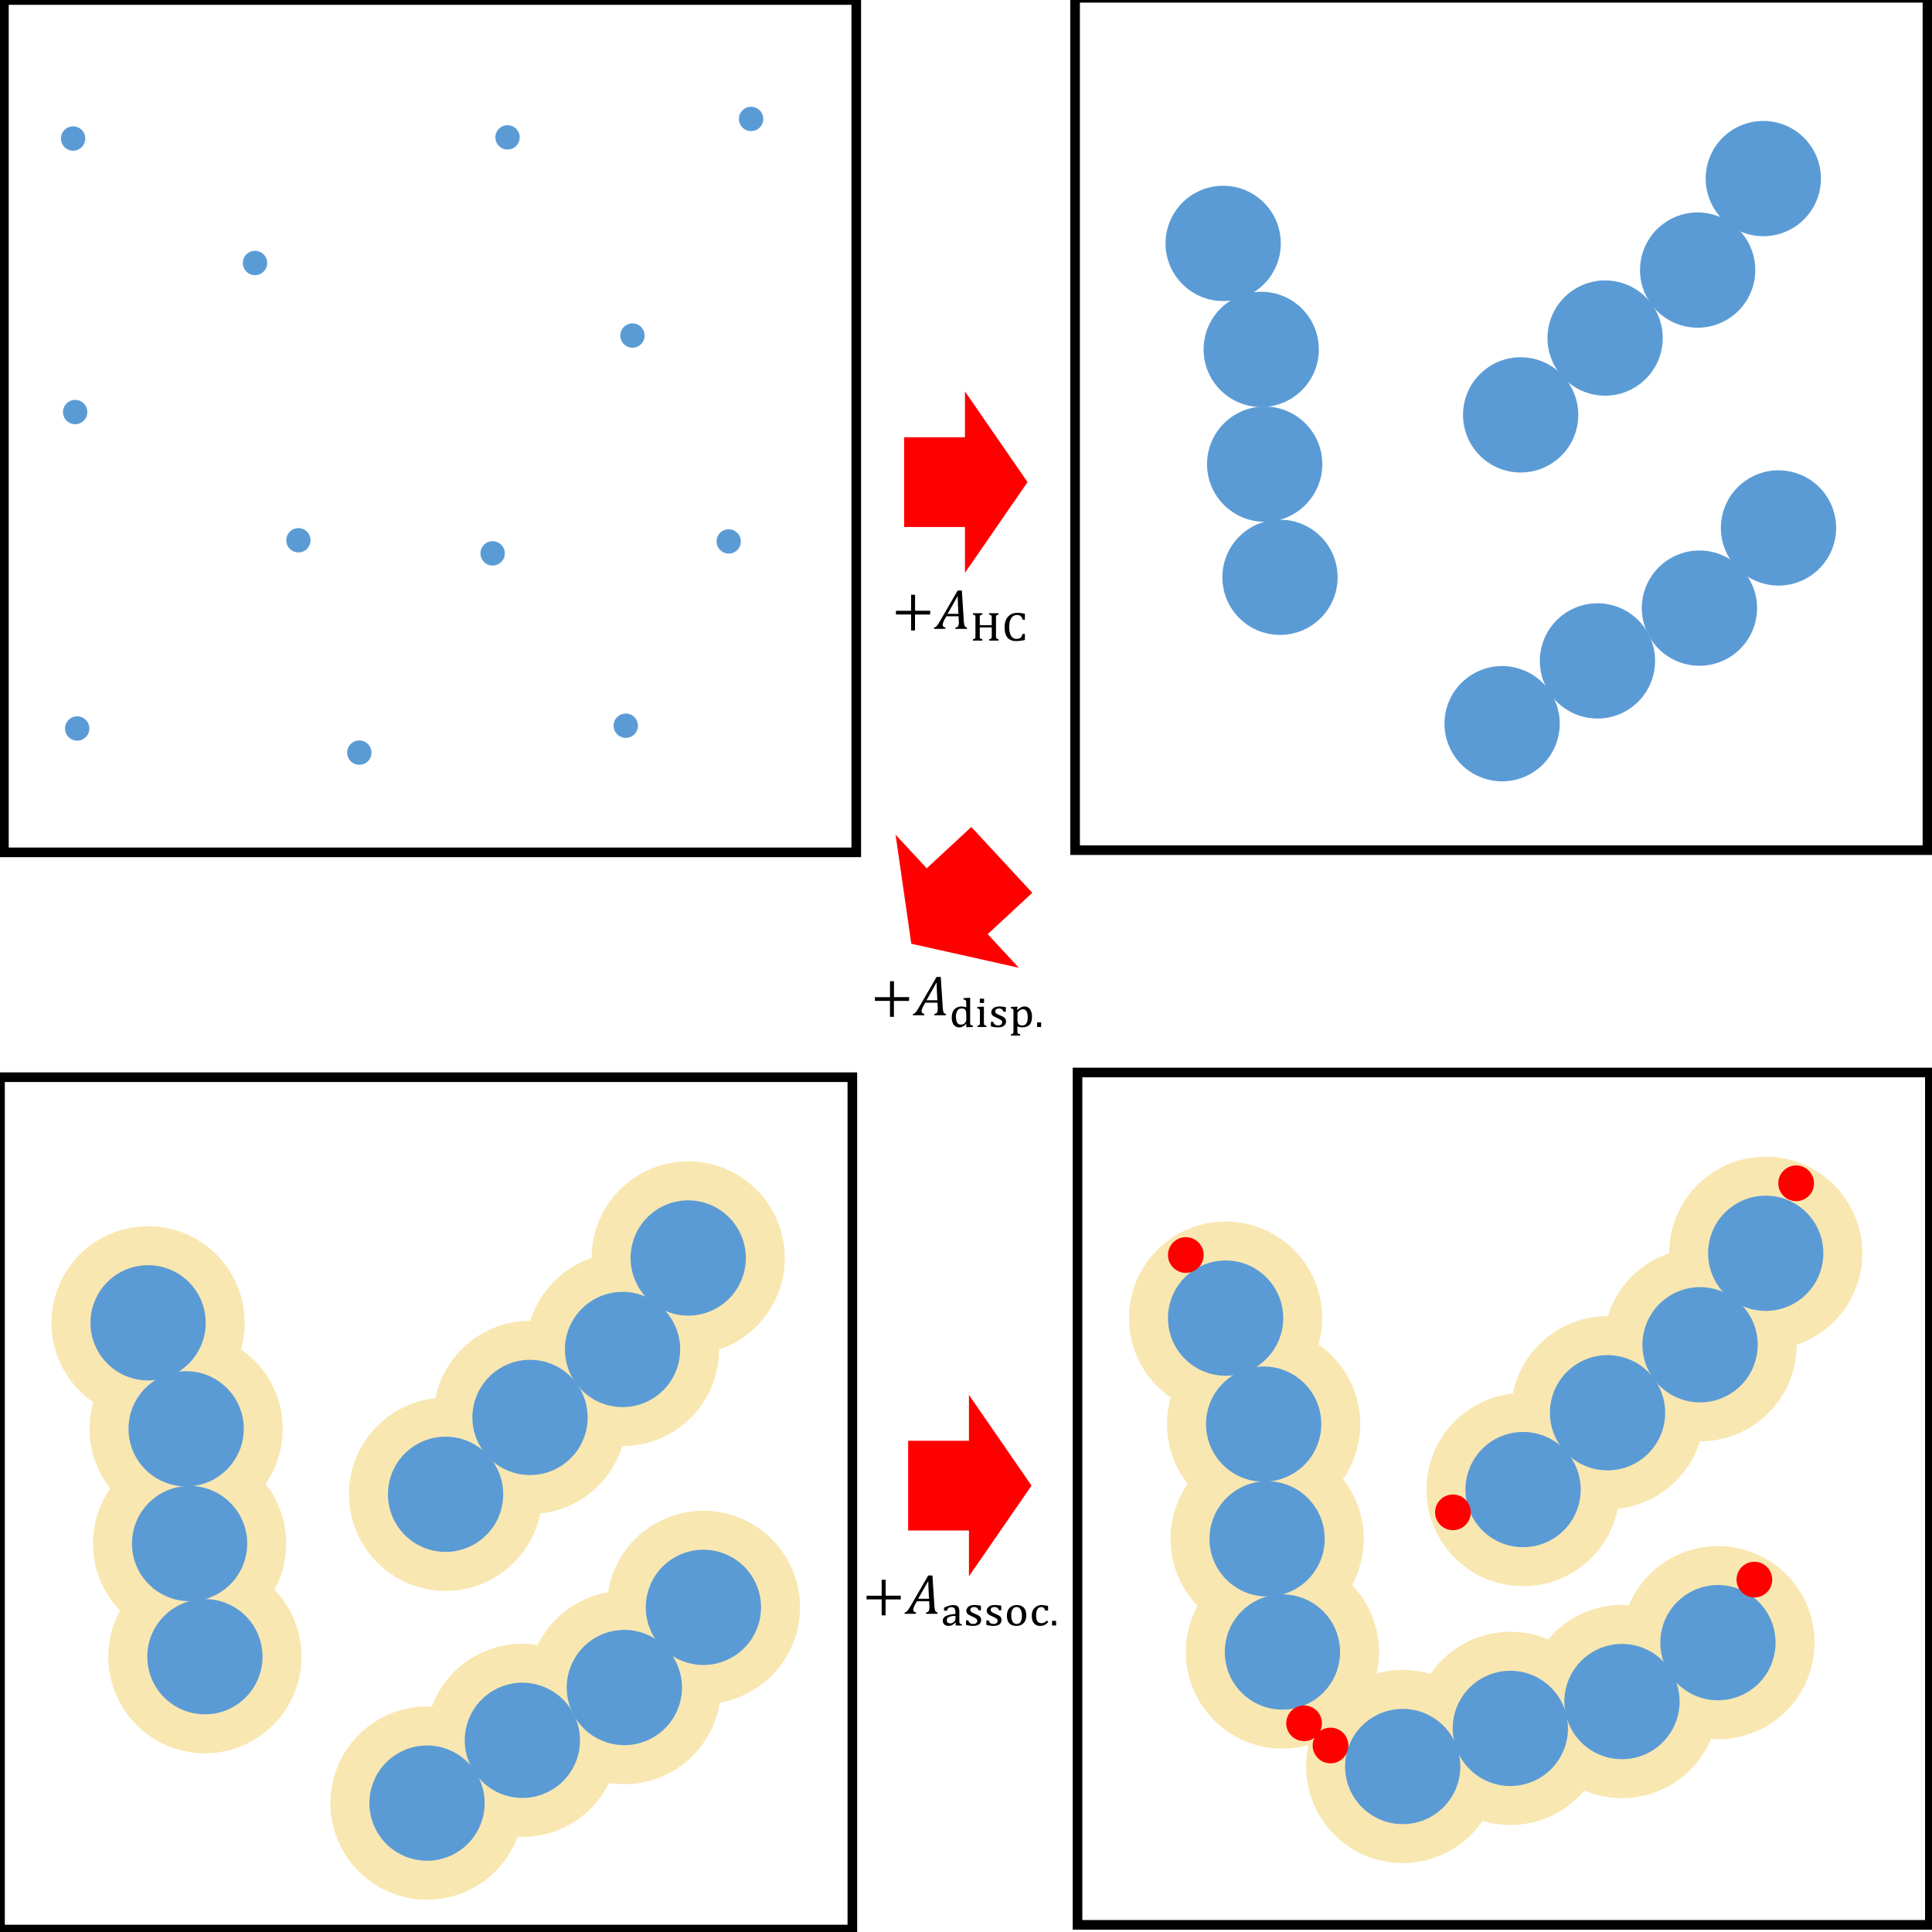 <svg xmlns="http://www.w3.org/2000/svg" xmlns:xlink="http://www.w3.org/1999/xlink" width="1632" height="1632" viewBox="0 0 1224 1224"><rect x="0" y="0" width="1224" height="1224" fill="#333333" stroke="none"/><clipPath id="a"><path transform="matrix(1 0 0 -1 0 1224)" d="M0 0h1224v1224H0z"/></clipPath><g clip-path="url(#a)"><path d="M0 0h1224v1224H0z" fill="#fff"/></g><path d="M0 0h1224v1224H0z" fill="#fff"/><path stroke-width="6.096" stroke-miterlimit="8" fill="none" stroke="#000" d="M0 682.448h540v540H0z"/><path d="M68.618 1049.587c0-33.8 27.4-61.2 61.2-61.2 33.8 0 61.2 27.4 61.2 61.2 0 33.8-27.4 61.2-61.2 61.2-33.8 0-61.2-27.4-61.2-61.2z" fill="#f9e7b1" fill-rule="evenodd"/><path d="M58.909 977.907c0-33.8 27.4-61.2 61.2-61.2 33.8 0 61.2 27.4 61.2 61.2 0 33.8-27.4 61.2-61.2 61.2-33.8 0-61.2-27.4-61.2-61.2z" fill="#f9e7b1" fill-rule="evenodd"/><path d="M56.727 905.198c0-33.8 27.4-61.2 61.2-61.2 33.8 0 61.2 27.4 61.2 61.2 0 33.8-27.4 61.2-61.2 61.2-33.8 0-61.2-27.4-61.2-61.2z" fill="#f9e7b1" fill-rule="evenodd"/><path d="M32.618 838.053c0-33.8 27.4-61.2 61.2-61.2 33.8 0 61.2 27.4 61.2 61.2 0 33.8-27.4 61.2-61.2 61.2-33.8 0-61.2-27.4-61.2-61.2z" fill="#f9e7b1" fill-rule="evenodd"/><path d="M57.818 838.053c0-19.883 16.118-36 36-36s36 16.117 36 36c0 19.882-16.118 36-36 36s-36-16.118-36-36z" fill="#5b9bd5" fill-rule="evenodd"/><path stroke-width="1.016" stroke-miterlimit="8" fill="none" stroke="#5b9bd5" d="M57.818 838.053c0-19.883 16.118-36 36-36s36 16.117 36 36c0 19.882-16.118 36-36 36s-36-16.118-36-36z"/><path d="M81.927 905.198c0-19.882 16.118-36 36-36s36 16.118 36 36-16.118 36-36 36-36-16.118-36-36z" fill="#5b9bd5" fill-rule="evenodd"/><path stroke-width="1.016" stroke-miterlimit="8" fill="none" stroke="#5b9bd5" d="M81.927 905.198c0-19.882 16.118-36 36-36s36 16.118 36 36-16.118 36-36 36-36-16.118-36-36z"/><path d="M84.109 977.907c0-19.882 16.118-36 36-36s36 16.118 36 36-16.118 36-36 36-36-16.118-36-36z" fill="#5b9bd5" fill-rule="evenodd"/><path stroke-width="1.016" stroke-miterlimit="8" fill="none" stroke="#5b9bd5" d="M84.109 977.907c0-19.882 16.118-36 36-36s36 16.118 36 36-16.118 36-36 36-36-16.118-36-36z"/><path d="M93.818 1049.587c0-19.882 16.118-36 36-36s36 16.118 36 36-16.118 36-36 36-36-16.118-36-36z" fill="#5b9bd5" fill-rule="evenodd"/><path stroke-width="1.016" stroke-miterlimit="8" fill="none" stroke="#5b9bd5" d="M93.818 1049.587c0-19.882 16.118-36 36-36s36 16.118 36 36-16.118 36-36 36-36-16.118-36-36z"/><path d="M244.047 1087.17c30.468-14.631 67.03-1.792 81.66 28.677 14.632 30.468 1.793 67.03-28.676 81.66-30.469 14.632-67.03 1.793-81.66-28.676-14.632-30.469-1.793-67.03 28.676-81.661z" fill="#f9e7b1" fill-rule="evenodd"/><path d="M304.46 1047.39c30.469-14.632 67.03-1.793 81.66 28.676 14.632 30.468 1.793 67.03-28.676 81.66-30.469 14.632-67.03 1.793-81.66-28.676-14.632-30.469-1.793-67.03 28.676-81.66z" fill="#f9e7b1" fill-rule="evenodd"/><path d="M369.059 1013.948c30.469-14.631 67.03-1.793 81.66 28.676 14.632 30.47 1.793 67.03-28.676 81.662-30.469 14.63-67.03 1.792-81.66-28.677-14.632-30.469-1.793-67.03 28.676-81.661z" fill="#f9e7b1" fill-rule="evenodd"/><path d="M419.15 963.149c30.47-14.631 67.03-1.793 81.662 28.676 14.631 30.47 1.792 67.03-28.677 81.661-30.469 14.632-67.03 1.793-81.66-28.676-14.632-30.469-1.793-67.03 28.676-81.661z" fill="#f9e7b1" fill-rule="evenodd"/><path d="M430.06 985.865c17.922-8.606 39.429-1.054 48.035 16.869 8.607 17.923 1.055 39.43-16.868 48.036-17.923 8.607-39.43 1.054-48.036-16.869-8.607-17.923-1.054-39.429 16.869-48.036z" fill="#5b9bd5" fill-rule="evenodd"/><path stroke-width="1.016" stroke-miterlimit="8" fill="none" stroke="#5b9bd5" d="M430.06 985.865c17.922-8.606 39.429-1.054 48.035 16.87 8.607 17.922 1.055 39.428-16.868 48.035s-39.43 1.054-48.036-16.869c-8.607-17.922-1.054-39.429 16.868-48.036z"/><path d="M379.967 1036.665c17.923-8.607 39.43-1.055 48.036 16.868 8.607 17.923 1.055 39.43-16.868 48.036-17.923 8.607-39.43 1.054-48.036-16.869-8.607-17.923-1.054-39.429 16.868-48.035z" fill="#5b9bd5" fill-rule="evenodd"/><path stroke-width="1.016" stroke-miterlimit="8" fill="none" stroke="#5b9bd5" d="M379.967 1036.664c17.923-8.606 39.43-1.054 48.036 16.87 8.607 17.922 1.055 39.428-16.868 48.035s-39.43 1.054-48.036-16.869c-8.607-17.922-1.054-39.429 16.868-48.036z"/><path d="M315.368 1070.106c17.923-8.607 39.43-1.055 48.036 16.868 8.607 17.923 1.055 39.43-16.868 48.036-17.923 8.607-39.43 1.055-48.036-16.868-8.607-17.923-1.055-39.43 16.868-48.036z" fill="#5b9bd5" fill-rule="evenodd"/><path stroke-width="1.016" stroke-miterlimit="8" fill="none" stroke="#5b9bd5" d="M315.368 1070.106c17.923-8.607 39.43-1.055 48.036 16.868 8.607 17.923 1.055 39.43-16.868 48.036-17.923 8.607-39.43 1.055-48.036-16.868-8.607-17.923-1.055-39.43 16.868-48.036z"/><path d="M254.955 1109.887c17.923-8.607 39.43-1.055 48.036 16.868 8.607 17.923 1.055 39.43-16.868 48.036-17.923 8.607-39.43 1.054-48.036-16.868-8.607-17.923-1.055-39.43 16.868-48.036z" fill="#5b9bd5" fill-rule="evenodd"/><path stroke-width="1.016" stroke-miterlimit="8" fill="none" stroke="#5b9bd5" d="M254.955 1109.887c17.923-8.607 39.43-1.055 48.036 16.868 8.607 17.923 1.055 39.43-16.868 48.036-17.923 8.607-39.43 1.054-48.036-16.868-8.607-17.923-1.055-39.43 16.868-48.036z"/><path d="M247.552 896.306c27.827-19.185 65.939-12.18 85.124 15.648 19.185 27.827 12.18 65.938-15.648 85.123-27.827 19.186-65.938 12.18-85.124-15.647-19.185-27.828-12.18-65.939 15.648-85.124z" fill="#f9e7b1" fill-rule="evenodd"/><path d="M301.055 847.626c27.827-19.185 65.938-12.18 85.123 15.648 19.186 27.827 12.18 65.938-15.647 85.123-27.828 19.186-65.939 12.18-85.124-15.647-19.185-27.827-12.18-65.939 15.648-85.124z" fill="#f9e7b1" fill-rule="evenodd"/><path d="M359.677 804.56c27.827-19.186 65.939-12.18 85.124 15.647 19.185 27.827 12.18 65.938-15.648 85.124-27.827 19.185-65.938 12.179-85.124-15.648-19.185-27.827-12.179-65.939 15.648-85.124z" fill="#f9e7b1" fill-rule="evenodd"/><path d="M401.273 746.598c27.827-19.186 65.938-12.18 85.124 15.647 19.185 27.827 12.18 65.939-15.648 85.124-27.827 19.185-65.938 12.18-85.124-15.648-19.185-27.827-12.18-65.938 15.648-85.123z" fill="#f9e7b1" fill-rule="evenodd"/><path d="M415.577 767.345c16.369-11.286 38.787-7.165 50.073 9.204 11.285 16.37 7.164 38.787-9.205 50.073-16.369 11.285-38.787 7.164-50.073-9.205-11.285-16.369-7.164-38.787 9.205-50.072z" fill="#5b9bd5" fill-rule="evenodd"/><path stroke-width="1.016" stroke-miterlimit="8" fill="none" stroke="#5b9bd5" d="M415.577 767.345c16.369-11.286 38.787-7.165 50.073 9.204 11.285 16.37 7.164 38.787-9.205 50.073-16.369 11.285-38.787 7.164-50.073-9.205-11.285-16.369-7.164-38.787 9.205-50.072z"/><path d="M373.981 825.306c16.369-11.285 38.787-7.164 50.073 9.205 11.285 16.369 7.164 38.787-9.205 50.072-16.369 11.286-38.787 7.165-50.072-9.204-11.286-16.369-7.165-38.787 9.204-50.073z" fill="#5b9bd5" fill-rule="evenodd"/><path stroke-width="1.016" stroke-miterlimit="8" fill="none" stroke="#5b9bd5" d="M373.981 825.306c16.369-11.285 38.787-7.164 50.073 9.205 11.285 16.369 7.164 38.787-9.205 50.072-16.369 11.286-38.787 7.165-50.072-9.204-11.286-16.369-7.165-38.787 9.204-50.073z"/><path d="M315.359 868.373c16.369-11.285 38.787-7.164 50.072 9.205 11.286 16.369 7.165 38.787-9.204 50.072-16.37 11.286-38.787 7.165-50.073-9.204-11.285-16.369-7.164-38.787 9.205-50.073z" fill="#5b9bd5" fill-rule="evenodd"/><path stroke-width="1.016" stroke-miterlimit="8" fill="none" stroke="#5b9bd5" d="M315.359 868.373c16.369-11.285 38.787-7.164 50.072 9.205 11.286 16.369 7.165 38.787-9.204 50.072-16.37 11.286-38.787 7.165-50.073-9.204-11.285-16.369-7.164-38.787 9.205-50.073z"/><path d="M261.856 917.053c16.369-11.286 38.787-7.164 50.073 9.204 11.285 16.37 7.164 38.788-9.205 50.073-16.369 11.286-38.787 7.165-50.072-9.204-11.286-16.37-7.165-38.788 9.204-50.073z" fill="#5b9bd5" fill-rule="evenodd"/><path stroke-width="1.016" stroke-miterlimit="8" fill="none" stroke="#5b9bd5" d="M261.856 917.053c16.369-11.285 38.787-7.164 50.073 9.205 11.285 16.368 7.164 38.787-9.205 50.072-16.369 11.286-38.787 7.165-50.073-9.204-11.285-16.37-7.164-38.788 9.205-50.073z"/><path d="M573.335 277.53h38.52v-27.916l38.52 55.83-38.52 55.831V333.36h-38.52z" fill="red" fill-rule="evenodd"/><path stroke-width="1.016" stroke-miterlimit="8" fill="none" stroke="red" d="M573.335 277.53h38.52v-27.916l38.52 55.83-38.52 55.831V333.36h-38.52z"/><path stroke-width="6.096" stroke-miterlimit="8" fill="none" stroke="#000" d="M682.648 679.469h540v540h-540z"/><path d="M751.266 1046.608c0-33.8 27.4-61.2 61.2-61.2 33.8 0 61.2 27.4 61.2 61.2 0 33.8-27.4 61.2-61.2 61.2-33.8 0-61.2-27.4-61.2-61.2z" fill="#f9e7b1" fill-rule="evenodd"/><path d="M741.557 974.928c0-33.8 27.4-61.2 61.2-61.2 33.8 0 61.2 27.4 61.2 61.2 0 33.8-27.4 61.2-61.2 61.2-33.8 0-61.2-27.4-61.2-61.2z" fill="#f9e7b1" fill-rule="evenodd"/><path d="M739.375 902.219c0-33.8 27.4-61.2 61.2-61.2 33.8 0 61.2 27.4 61.2 61.2 0 33.8-27.4 61.2-61.2 61.2-33.8 0-61.2-27.4-61.2-61.2z" fill="#f9e7b1" fill-rule="evenodd"/><path d="M715.266 835.073c0-33.8 27.4-61.2 61.2-61.2 33.8 0 61.2 27.4 61.2 61.2 0 33.8-27.4 61.2-61.2 61.2-33.8 0-61.2-27.4-61.2-61.2z" fill="#f9e7b1" fill-rule="evenodd"/><path d="M740.466 835.073c0-19.882 16.117-36 36-36 19.882 0 36 16.118 36 36 0 19.883-16.118 36-36 36-19.883 0-36-16.117-36-36z" fill="#5b9bd5" fill-rule="evenodd"/><path stroke-width="1.016" stroke-miterlimit="8" fill="none" stroke="#5b9bd5" d="M740.466 835.073c0-19.882 16.117-36 36-36 19.882 0 36 16.118 36 36 0 19.883-16.118 36-36 36-19.883 0-36-16.117-36-36z"/><path d="M764.575 902.219c0-19.883 16.117-36 36-36 19.882 0 36 16.117 36 36 0 19.882-16.118 36-36 36-19.883 0-36-16.118-36-36z" fill="#5b9bd5" fill-rule="evenodd"/><path stroke-width="1.016" stroke-miterlimit="8" fill="none" stroke="#5b9bd5" d="M764.575 902.219c0-19.883 16.117-36 36-36 19.882 0 36 16.117 36 36 0 19.882-16.118 36-36 36-19.883 0-36-16.118-36-36z"/><path d="M766.757 974.928c0-19.883 16.117-36 36-36 19.882 0 36 16.117 36 36 0 19.882-16.118 36-36 36-19.883 0-36-16.118-36-36z" fill="#5b9bd5" fill-rule="evenodd"/><path stroke-width="1.016" stroke-miterlimit="8" fill="none" stroke="#5b9bd5" d="M766.757 974.928c0-19.882 16.117-36 36-36 19.882 0 36 16.118 36 36s-16.118 36-36 36c-19.883 0-36-16.118-36-36z"/><path d="M776.466 1046.608c0-19.883 16.117-36 36-36 19.882 0 36 16.117 36 36 0 19.882-16.118 36-36 36-19.883 0-36-16.118-36-36z" fill="#5b9bd5" fill-rule="evenodd"/><path stroke-width="1.016" stroke-miterlimit="8" fill="none" stroke="#5b9bd5" d="M776.466 1046.608c0-19.883 16.117-36 36-36 19.882 0 36 16.117 36 36 0 19.882-16.118 36-36 36-19.883 0-36-16.118-36-36z"/><path d="M876.17 1059.248c33.087-6.906 65.507 14.318 72.413 47.405 6.906 33.087-14.318 65.507-47.405 72.413-33.087 6.906-65.507-14.318-72.413-47.405-6.906-33.087 14.318-65.508 47.405-72.413z" fill="#f9e7b1" fill-rule="evenodd"/><path d="M944.354 1035.099c33.087-6.906 65.507 14.318 72.413 47.405 6.906 33.086-14.318 65.507-47.405 72.413-33.087 6.905-65.507-14.319-72.413-47.405-6.906-33.087 14.318-65.508 47.405-72.413z" fill="#f9e7b1" fill-rule="evenodd"/><path d="M1015.083 1018.107c33.087-6.906 65.508 14.318 72.413 47.405 6.906 33.087-14.318 65.507-47.405 72.413-33.086 6.906-65.507-14.318-72.413-47.405-6.905-33.087 14.319-65.507 47.405-72.413z" fill="#f9e7b1" fill-rule="evenodd"/><path d="M1075.887 980.788c33.087-6.906 65.507 14.318 72.413 47.405 6.905 33.087-14.318 65.507-47.405 72.413-33.087 6.906-65.508-14.318-72.413-47.405-6.906-33.087 14.318-65.507 47.405-72.413z" fill="#f9e7b1" fill-rule="evenodd"/><path d="M1081.035 1005.456c19.463-4.062 38.534 8.423 42.596 27.886 4.062 19.462-8.422 38.533-27.885 42.595-19.463 4.063-38.534-8.422-42.596-27.885-4.062-19.463 8.423-38.533 27.885-42.596z" fill="#5b9bd5" fill-rule="evenodd"/><path stroke-width="1.016" stroke-miterlimit="8" fill="none" stroke="#5b9bd5" d="M1081.035 1005.456c19.463-4.062 38.534 8.423 42.596 27.886 4.062 19.462-8.422 38.533-27.885 42.595-19.463 4.063-38.534-8.422-42.596-27.885-4.062-19.463 8.423-38.534 27.885-42.596z"/><path d="M1020.232 1042.775c19.463-4.062 38.534 8.423 42.596 27.886 4.062 19.463-8.422 38.534-27.885 42.596-19.463 4.062-38.534-8.423-42.596-27.886-4.062-19.463 8.422-38.533 27.885-42.596z" fill="#5b9bd5" fill-rule="evenodd"/><path stroke-width="1.016" stroke-miterlimit="8" fill="none" stroke="#5b9bd5" d="M1020.232 1042.775c19.463-4.062 38.534 8.423 42.596 27.886 4.062 19.463-8.422 38.533-27.885 42.596-19.463 4.062-38.534-8.423-42.596-27.886-4.062-19.462 8.423-38.533 27.885-42.596z"/><path d="M949.503 1059.767c19.462-4.062 38.533 8.422 42.596 27.885 4.062 19.463-8.423 38.534-27.886 42.596-19.463 4.062-38.533-8.422-42.596-27.885-4.062-19.463 8.423-38.534 27.886-42.596z" fill="#5b9bd5" fill-rule="evenodd"/><path stroke-width="1.016" stroke-miterlimit="8" fill="none" stroke="#5b9bd5" d="M949.503 1059.767c19.463-4.062 38.533 8.422 42.596 27.885 4.062 19.463-8.423 38.534-27.886 42.596-19.463 4.062-38.533-8.422-42.596-27.885-4.062-19.463 8.423-38.534 27.886-42.596z"/><path d="M881.319 1083.916c19.462-4.062 38.533 8.423 42.595 27.886 4.063 19.462-8.422 38.533-27.885 42.595-19.463 4.063-38.534-8.422-42.596-27.885-4.062-19.463 8.423-38.534 27.886-42.596z" fill="#5b9bd5" fill-rule="evenodd"/><path stroke-width="1.016" stroke-miterlimit="8" fill="none" stroke="#5b9bd5" d="M881.319 1083.916c19.462-4.062 38.533 8.423 42.595 27.886 4.063 19.462-8.422 38.533-27.885 42.595-19.463 4.063-38.534-8.422-42.596-27.885-4.062-19.463 8.423-38.534 27.886-42.596z"/><path d="M930.2 893.327c27.827-19.186 65.938-12.18 85.123 15.647 19.186 27.828 12.18 65.939-15.647 85.124-27.828 19.185-65.939 12.18-85.124-15.648-19.185-27.827-12.18-65.938 15.648-85.123z" fill="#f9e7b1" fill-rule="evenodd"/><path d="M983.702 844.647c27.828-19.185 65.939-12.18 85.124 15.647 19.185 27.828 12.18 65.939-15.648 85.124-27.827 19.185-65.938 12.18-85.123-15.647-19.185-27.828-12.18-65.939 15.647-85.124z" fill="#f9e7b1" fill-rule="evenodd"/><path d="M1042.325 801.58c27.827-19.185 65.938-12.18 85.124 15.647 19.185 27.828 12.179 65.939-15.648 85.124-27.827 19.185-65.938 12.18-85.124-15.647-19.185-27.828-12.179-65.939 15.648-85.124z" fill="#f9e7b1" fill-rule="evenodd"/><path d="M1083.921 743.618c27.827-19.185 65.938-12.18 85.123 15.648 19.186 27.827 12.18 65.938-15.647 85.124-27.827 19.185-65.939 12.18-85.124-15.648-19.185-27.827-12.179-65.938 15.648-85.124z" fill="#f9e7b1" fill-rule="evenodd"/><path d="M1098.225 764.365c16.369-11.285 38.787-7.164 50.072 9.205 11.286 16.369 7.165 38.787-9.204 50.072-16.369 11.286-38.787 7.165-50.073-9.204-11.285-16.369-7.164-38.787 9.205-50.073z" fill="#5b9bd5" fill-rule="evenodd"/><path stroke-width="1.016" stroke-miterlimit="8" fill="none" stroke="#5b9bd5" d="M1098.224 764.365c16.37-11.285 38.788-7.164 50.073 9.205 11.286 16.369 7.165 38.787-9.204 50.073-16.37 11.285-38.788 7.164-50.073-9.205-11.286-16.369-7.165-38.787 9.204-50.073z"/><path d="M1056.629 822.327c16.369-11.286 38.787-7.165 50.073 9.204 11.285 16.37 7.164 38.788-9.205 50.073-16.369 11.285-38.787 7.164-50.073-9.204-11.285-16.37-7.164-38.788 9.205-50.073z" fill="#5b9bd5" fill-rule="evenodd"/><path stroke-width="1.016" stroke-miterlimit="8" fill="none" stroke="#5b9bd5" d="M1056.628 822.327c16.37-11.286 38.788-7.165 50.073 9.204 11.286 16.37 7.165 38.788-9.204 50.073-16.37 11.286-38.788 7.165-50.073-9.204-11.286-16.37-7.165-38.788 9.204-50.073z"/><path d="M998.006 865.394c16.369-11.286 38.787-7.165 50.073 9.204 11.285 16.37 7.164 38.788-9.205 50.073-16.369 11.285-38.787 7.164-50.072-9.204-11.286-16.37-7.165-38.788 9.204-50.073z" fill="#5b9bd5" fill-rule="evenodd"/><path stroke-width="1.016" stroke-miterlimit="8" fill="none" stroke="#5b9bd5" d="M998.006 865.394c16.37-11.285 38.788-7.164 50.073 9.204 11.286 16.37 7.165 38.788-9.204 50.073-16.37 11.286-38.788 7.165-50.073-9.204-11.286-16.37-7.165-38.788 9.204-50.073z"/><path d="M944.504 914.074c16.369-11.286 38.787-7.165 50.072 9.204 11.286 16.37 7.165 38.787-9.204 50.073-16.37 11.285-38.787 7.164-50.073-9.204-11.285-16.37-7.164-38.788 9.205-50.073z" fill="#5b9bd5" fill-rule="evenodd"/><path stroke-width="1.016" stroke-miterlimit="8" fill="none" stroke="#5b9bd5" d="M944.504 914.074c16.369-11.286 38.787-7.165 50.072 9.204 11.286 16.37 7.165 38.787-9.204 50.073-16.37 11.285-38.787 7.164-50.073-9.205-11.285-16.369-7.164-38.787 9.205-50.072z"/><path stroke-width="6.096" stroke-miterlimit="8" fill="none" stroke="#000" d="M2.475 0h540v540h-540z"/><path d="M39.122 87.751a7.2 7.2 0 1 1 14.4 0 7.2 7.2 0 0 1-14.4 0z" fill="#5b9bd5" fill-rule="evenodd"/><path stroke-width="1.016" stroke-miterlimit="8" fill="none" stroke="#5b9bd5" d="M39.122 87.751a7.2 7.2 0 1 1 14.4 0 7.2 7.2 0 0 1-14.4 0z"/><path d="M154.362 166.619a7.2 7.2 0 1 1 7.2 7.2 7.2 7.2 0 0 1-7.2-7.2z" fill="#5b9bd5" fill-rule="evenodd"/><path stroke-width="1.016" stroke-miterlimit="8" fill="none" stroke="#5b9bd5" d="M154.362 166.619a7.2 7.2 0 1 1 14.4 0 7.2 7.2 0 0 1-14.4 0z"/><path d="M40.423 261.045a7.2 7.2 0 1 1 14.4 0 7.2 7.2 0 0 1-14.4 0z" fill="#5b9bd5" fill-rule="evenodd"/><path stroke-width="1.016" stroke-miterlimit="8" fill="none" stroke="#5b9bd5" d="M40.423 261.045a7.2 7.2 0 1 1 14.4 0 7.2 7.2 0 0 1-14.4 0z"/><path d="M41.703 461.53a7.2 7.2 0 1 1 14.4 0 7.2 7.2 0 0 1-14.4 0z" fill="#5b9bd5" fill-rule="evenodd"/><path stroke-width="1.016" stroke-miterlimit="8" fill="none" stroke="#5b9bd5" d="M41.703 461.53a7.2 7.2 0 1 1 14.4 0 7.2 7.2 0 0 1-14.4 0z"/><path d="M458.496 336.55a7.2 7.2 0 1 1 6.233 12.98 7.2 7.2 0 0 1-6.233-12.98z" fill="#5b9bd5" fill-rule="evenodd"/><path stroke-width="1.016" stroke-miterlimit="8" fill="none" stroke="#5b9bd5" d="M458.496 336.55a7.2 7.2 0 1 1 6.233 12.981 7.2 7.2 0 0 1-6.233-12.98z"/><path d="M393.252 453.308a7.2 7.2 0 1 1 6.233 12.98 7.2 7.2 0 0 1-6.233-12.98z" fill="#5b9bd5" fill-rule="evenodd"/><path stroke-width="1.016" stroke-miterlimit="8" fill="none" stroke="#5b9bd5" d="M393.252 453.308a7.2 7.2 0 1 1 6.233 12.98 7.2 7.2 0 0 1-6.233-12.98z"/><path d="M185.903 335.806a7.2 7.2 0 1 1 6.233 12.981 7.2 7.2 0 0 1-6.233-12.98z" fill="#5b9bd5" fill-rule="evenodd"/><path stroke-width="1.016" stroke-miterlimit="8" fill="none" stroke="#5b9bd5" d="M185.902 335.806a7.2 7.2 0 1 1 6.234 12.981 7.2 7.2 0 0 1-6.234-12.98z"/><path d="M224.453 470.373a7.2 7.2 0 1 1 6.233 12.98 7.2 7.2 0 0 1-6.233-12.98z" fill="#5b9bd5" fill-rule="evenodd"/><path stroke-width="1.016" stroke-miterlimit="8" fill="none" stroke="#5b9bd5" d="M224.453 470.373a7.2 7.2 0 1 1 6.233 12.98 7.2 7.2 0 0 1-6.233-12.98z"/><path d="M471.709 69.461a7.2 7.2 0 1 1 8.173 11.858 7.2 7.2 0 0 1-8.173-11.858z" fill="#5b9bd5" fill-rule="evenodd"/><path stroke-width="1.016" stroke-miterlimit="8" fill="none" stroke="#5b9bd5" d="M471.709 69.462a7.2 7.2 0 1 1 8.173 11.855 7.2 7.2 0 0 1-8.173-11.855z"/><path d="M317.435 81.113a7.2 7.2 0 1 1 8.174 11.856 7.2 7.2 0 1 1-8.174-11.856z" fill="#5b9bd5" fill-rule="evenodd"/><path stroke-width="1.016" stroke-miterlimit="8" fill="none" stroke="#5b9bd5" d="M317.435 81.113a7.2 7.2 0 1 1 8.174 11.855 7.2 7.2 0 0 1-8.174-11.855z"/><path d="M396.57 206.684a7.2 7.2 0 1 1 8.174 11.858 7.2 7.2 0 0 1-8.174-11.858z" fill="#5b9bd5" fill-rule="evenodd"/><path stroke-width="1.016" stroke-miterlimit="8" fill="none" stroke="#5b9bd5" d="M396.57 206.685a7.2 7.2 0 1 1 8.174 11.855 7.2 7.2 0 0 1-8.174-11.855z"/><path d="M308.017 344.653a7.2 7.2 0 1 1 8.174 11.856 7.2 7.2 0 0 1-8.174-11.856z" fill="#5b9bd5" fill-rule="evenodd"/><path stroke-width="1.016" stroke-miterlimit="8" fill="none" stroke="#5b9bd5" d="M308.017 344.653a7.2 7.2 0 1 1 8.174 11.856 7.2 7.2 0 0 1-8.174-11.856z"/><path d="m653.288 565.604-28.256 26.18 18.972 20.476-66.2-14.774-9.689-67.134 18.972 20.477 28.257-26.18z" fill="red" fill-rule="evenodd"/><path stroke-width="1.016" stroke-miterlimit="8" fill="none" stroke="red" d="m653.288 565.604-28.256 26.18 18.972 20.476-66.2-14.774-9.689-67.134 18.972 20.477 28.257-26.18z"/><path d="M575.857 913.283h38.52v-27.915l38.52 55.83-38.52 55.83v-27.915h-38.52z" fill="red" fill-rule="evenodd"/><path stroke-width="1.016" stroke-miterlimit="8" fill="none" stroke="red" d="M575.857 913.283h38.52v-27.916l38.52 55.83-38.52 55.831v-27.915h-38.52z"/><symbol id="b"><path d="M.335.281V0H.266v.281H0v.065h.266v.281h.07v-.28h.266V.28H.335z"/></symbol><use xlink:href="#b" transform="matrix(36 0 0 -36 567.634 399.402)"/><symbol id="c"><path d="m.376 0 .006.024C.4.026.415.033.425.046c.01.014.014.037.014.07 0 .013 0 .027-.002.042L.434.221H.22L.192.173A.393.393 0 0 1 .165.115a.125.125 0 0 1-.01-.042c0-.028.017-.044.05-.05L.2 0H0l.005.024a.06.06 0 0 1 .029.012c.009.006.018.017.028.03.01.014.025.036.043.067l.313.541h.074L.527.13A.295.295 0 0 1 .536.07.075.075 0 0 1 .553.036.059.059 0 0 1 .585.024L.58 0H.376M.241.264h.191L.424.42A3.295 3.295 0 0 0 .42.57H.415L.241.264z"/></symbol><use xlink:href="#c" transform="matrix(36 0 0 -36 591.661 398.4)"/><symbol id="d"><path d="M.562.125.563.083A.06.06 0 0 1 .57.058.042.042 0 0 1 .59.042a.263.263 0 0 1 .036-.01V0h-.23v.031a.736.736 0 0 1 .032.01.038.038 0 0 1 .019.013.05.05 0 0 1 .009.025l.003.046V.32H.167V.125L.168.08A.053.053 0 0 1 .176.055.042.042 0 0 1 .195.042.624.624 0 0 1 .23.032V0H0v.031l.036.012a.039.039 0 0 1 .019.013A.045.045 0 0 1 .06.08l.001.045v.417L.061.587C.06.597.058.605.054.61a.034.034 0 0 1-.019.013L0 .634v.033h.23V.634A3.828 3.828 0 0 0 .195.623a.038.038 0 0 1-.02-.012.043.043 0 0 1-.007-.023.54.54 0 0 1-.001-.046V.375h.291v.167a.5.5 0 0 1-.001.044C.456.596.454.605.45.61A.036.036 0 0 1 .43.623a1.34 1.34 0 0 1-.036.011v.033h.23V.634A.736.736 0 0 1 .59.624.037.037 0 0 1 .57.61.046.046 0 0 1 .563.587.525.525 0 0 1 .562.542V.125z"/></symbol><symbol id="e"><path d="M.495.52H.44a.243.243 0 0 1-.02.052.125.125 0 0 1-.03.036.102.102 0 0 1-.039.02.171.171 0 0 1-.125-.011.17.17 0 0 1-.06-.055A.292.292 0 0 1 .127.47.625.625 0 0 1 .124.22.305.305 0 0 1 .158.13.16.16 0 0 1 .212.073a.147.147 0 0 1 .075-.02c.022 0 .04.003.056.006a.109.109 0 0 1 .072.056.34.34 0 0 1 .024.059h.056V.027a1.209 1.209 0 0 0-.101-.02A.94.94 0 0 0 .276 0C.186 0 .116.028.07.084.023.141 0 .226 0 .338c0 .053.007.1.02.143.015.043.035.08.061.11A.27.27 0 0 0 .18.662.326.326 0 0 0 .31.687.737.737 0 0 0 .495.663V.521z"/></symbol><use xlink:href="#d" transform="matrix(26 0 0 -26 616.392 405.84)"/><use xlink:href="#e" transform="matrix(26 0 0 -26 636.442 406.132)"/><use xlink:href="#b" transform="matrix(36 0 0 -36 554.272 644.202)"/><use xlink:href="#c" transform="matrix(36 0 0 -36 578.3 643.2)"/><symbol id="f"><path d="M.354.548a1.966 1.966 0 0 1-.001.079.186.186 0 0 1-.005.019.029.029 0 0 1-.009.015.046.046 0 0 1-.019.011.149.149 0 0 1-.034.008v.032L.417.72H.45V.095c0-.011.002-.02.006-.027a.036.036 0 0 1 .02-.015.348.348 0 0 1 .04-.01V.008A4.365 4.365 0 0 0 .39.004H.354a.88.88 0 0 1 .002.082H.354A.523.523 0 0 0 .306.044a.223.223 0 0 0-.04-.025A.138.138 0 0 0 .23.005a.184.184 0 0 0-.122.01.16.16 0 0 0-.059.05.234.234 0 0 0-.036.078.426.426 0 0 0 .006.217.23.23 0 0 0 .05.081.207.207 0 0 0 .075.05.26.26 0 0 0 .127.015.2.2 0 0 0 .057-.011.365.365 0 0 0 .027-.01v.063m0-.232a.298.298 0 0 1-.006.07.103.103 0 0 1-.021.045.069.069 0 0 1-.035.022.178.178 0 0 1-.05.006.116.116 0 0 1-.103-.052.258.258 0 0 1-.035-.146c0-.066.01-.115.03-.147a.099.099 0 0 1 .09-.048.14.14 0 0 1 .095.038c.01.012.02.025.026.039.006.014.01.028.01.042v.131z"/></symbol><symbol id="g"><path d="M.165.69V.585H.062V.69h.103M.007.031l.031.011a.035.035 0 0 1 .018.012.05.05 0 0 1 .007.024l.002.045v.23a.356.356 0 0 1-.006.069.03.03 0 0 1-.01.014.05.05 0 0 1-.018.01.209.209 0 0 1-.031.01v.032l.126.006h.036v-.37L.163.08A.053.053 0 0 1 .17.055.04.04 0 0 1 .188.042l.034-.01V0H.007v.031z"/></symbol><symbol id="h"><path d="M.363.38H.307a.148.148 0 0 1-.018.036.087.087 0 0 1-.054.038.144.144 0 0 1-.04.005A.112.112 0 0 1 .13.441a.058.058 0 0 1-.024-.05.08.08 0 0 1 .003-.024.055.055 0 0 1 .016-.022.172.172 0 0 1 .034-.023A.73.73 0 0 1 .22.293a.717.717 0 0 0 .067-.03.217.217 0 0 0 .046-.031.103.103 0 0 0 .026-.037.126.126 0 0 0 .009-.048.148.148 0 0 0-.014-.065.122.122 0 0 0-.039-.046.177.177 0 0 0-.062-.027A.355.355 0 0 0 .171 0 .617.617 0 0 0 0 .024v.111h.055A.13.13 0 0 1 .098.068a.128.128 0 0 1 .077-.02c.014 0 .027 0 .038.004a.091.091 0 0 1 .032.013.069.069 0 0 1 .028.057c0 .008 0 .015-.002.021A.061.061 0 0 1 .25.175a.544.544 0 0 1-.072.041A22.924 22.924 0 0 1 .08.263a.2.2 0 0 0-.038.026.121.121 0 0 0-.024.034.105.105 0 0 0-.01.045C.01.39.016.412.026.43c.01.017.024.032.042.043A.2.2 0 0 0 .13.5a.34.34 0 0 0 .113.007.68.68 0 0 0 .12-.017V.38z"/></symbol><symbol id="i"><path d="M.162.124V.08A.05.05 0 0 1 .17.056.04.04 0 0 1 .19.043a.95.95 0 0 1 .037-.01V0H.005v.032a.56.56 0 0 1 .033.011.036.036 0 0 1 .018.013.046.046 0 0 1 .007.024c.002.01.002.025.002.044v.481a.066.066 0 0 1-.006.03.037.037 0 0 1-.019.018.147.147 0 0 1-.04.011v.033l.126.006h.037A1.646 1.646 0 0 0 .156.62.005.005 0 0 1 .158.62L.161.619C.18.639.2.655.215.667c.016.012.03.02.044.026.013.007.025.01.036.012a.256.256 0 0 0 .037.003.158.158 0 0 0 .135-.065.31.31 0 0 0 .048-.187A.354.354 0 0 0 .5.341a.214.214 0 0 0-.046-.08A.18.18 0 0 0 .38.216a.319.319 0 0 0-.22.008V.124m0 .27C.162.363.165.34.169.32A.104.104 0 0 1 .191.276.08.08 0 0 1 .229.253.23.23 0 0 1 .284.248c.043 0 .075.016.096.05a.275.275 0 0 1 .032.147c0 .066-.01.115-.03.147A.097.097 0 0 1 .294.64a.15.15 0 0 1-.12-.069.074.074 0 0 1-.011-.038v-.14z"/></symbol><use xlink:href="#f" transform="matrix(26 0 0 -26 602.929 650.869)"/><use xlink:href="#g" transform="matrix(26 0 0 -26 619.136 650.64)"/><use xlink:href="#h" transform="matrix(26 0 0 -26 627.793 650.869)"/><use xlink:href="#i" transform="matrix(26 0 0 -26 640.387 656.074)"/><symbol id="j"><path d="M.099.113V0H0v.113h.099z"/></symbol><use xlink:href="#j" transform="matrix(26 0 0 -26 657.037 650.64)"/><use xlink:href="#b" transform="matrix(36 0 0 -36 548.995 1023.402)"/><use xlink:href="#c" transform="matrix(36 0 0 -36 573.022 1022.4)"/><symbol id="k"><path d="M.313.009a1.34 1.34 0 0 1 0 .072L.309.083A.434.434 0 0 0 .224.019.182.182 0 0 0 .138 0 .17.17 0 0 0 .08.01a.129.129 0 0 0-.043.025A.122.122 0 0 0 0 .126c0 .05.026.089.077.115a.583.583 0 0 0 .23.048v.035a.271.271 0 0 1-.006.061.1.1 0 0 1-.017.041.065.065 0 0 1-.032.023.135.135 0 0 1-.047.007.103.103 0 0 1-.065-.02A.122.122 0 0 1 .101.37H.03v.074a1.17 1.17 0 0 0 .12.047.362.362 0 0 0 .103.015A.27.27 0 0 0 .318.5.1.1 0 0 0 .393.422a.282.282 0 0 0 .01-.08V.106c0-.013.001-.024.004-.032a.04.04 0 0 1 .018-.02A.186.186 0 0 1 .463.04V.009h-.15M.307.243a.395.395 0 0 1-.16-.028C.115.198.098.173.098.138.097.111.105.092.12.08A.1.1 0 0 1 .182.062a.128.128 0 0 1 .116.07c.006.012.01.024.01.036v.075z"/></symbol><symbol id="l"><path d="M.23 0a.291.291 0 0 0-.097.015.186.186 0 0 0-.117.124A.35.35 0 0 0 0 .25C0 .293.006.33.018.36a.21.21 0 0 0 .125.13c.03.012.061.017.095.017C.28.507.314.501.343.49A.189.189 0 0 0 .457.36a.353.353 0 0 0 .014-.1.335.335 0 0 0-.017-.112.214.214 0 0 0-.049-.081.2.2 0 0 0-.075-.05A.281.281 0 0 0 .23 0M.106.258a.41.41 0 0 1 .009-.09A.214.214 0 0 1 .14.103.109.109 0 0 1 .237.048c.024 0 .044.005.06.015.016.011.03.026.04.043.01.019.017.04.022.063a.407.407 0 0 1-.004.172.202.202 0 0 1-.027.066.105.105 0 0 1-.092.052A.109.109 0 0 1 .14.407a.275.275 0 0 1-.034-.15z"/></symbol><symbol id="m"><path d="M.397.374H.325a.128.128 0 0 1-.033.065.087.087 0 0 1-.062.02.104.104 0 0 1-.09-.052.212.212 0 0 1-.026-.063.447.447 0 0 1-.002-.168.177.177 0 0 1 .023-.06.104.104 0 0 1 .04-.037.16.16 0 0 1 .128.002c.022.011.045.028.068.05A.285.285 0 0 1 .403.096.448.448 0 0 0 .355.05.25.25 0 0 0 .309.021.193.193 0 0 0 .26.005.28.28 0 0 0 .207 0a.189.189 0 0 0-.154.064C.018.107 0 .17 0 .251 0 .29.006.324.017.355a.22.22 0 0 0 .125.133c.03.013.062.02.097.02A.647.647 0 0 0 .361.493.633.633 0 0 0 .397.485V.374z"/></symbol><use xlink:href="#k" transform="matrix(26 0 0 -26 597.308 1030.068)"/><use xlink:href="#h" transform="matrix(26 0 0 -26 612.024 1030.068)"/><use xlink:href="#h" transform="matrix(26 0 0 -26 624.912 1030.068)"/><use xlink:href="#l" transform="matrix(26 0 0 -26 637.928 1030.068)"/><use xlink:href="#m" transform="matrix(26 0 0 -26 653.676 1030.068)"/><use xlink:href="#j" transform="matrix(26 0 0 -26 666.51 1029.84)"/><path d="M740.466 795.098c0-5.964 4.835-10.8 10.8-10.8 5.964 0 10.8 4.836 10.8 10.8 0 5.965-4.836 10.8-10.8 10.8-5.965 0-10.8-4.835-10.8-10.8z" fill="red" fill-rule="evenodd"/><path stroke-width="1.016" stroke-miterlimit="8" fill="none" stroke="red" d="M740.466 795.098c0-5.964 4.835-10.8 10.8-10.8 5.964 0 10.8 4.836 10.8 10.8 0 5.965-4.836 10.8-10.8 10.8-5.965 0-10.8-4.835-10.8-10.8z"/><path d="M815.394 1091.779c0-5.965 4.835-10.8 10.8-10.8 5.964 0 10.8 4.835 10.8 10.8 0 5.964-4.836 10.8-10.8 10.8-5.965 0-10.8-4.836-10.8-10.8z" fill="red" fill-rule="evenodd"/><path stroke-width="1.016" stroke-miterlimit="8" fill="none" stroke="red" d="M815.394 1091.779c0-5.965 4.835-10.8 10.8-10.8 5.964 0 10.8 4.835 10.8 10.8 0 5.964-4.836 10.8-10.8 10.8-5.965 0-10.8-4.836-10.8-10.8z"/><path d="M832.453 1103.25c1.429-5.792 7.282-9.328 13.073-7.899 5.79 1.43 9.327 7.282 7.898 13.073-1.43 5.791-7.282 9.327-13.073 7.898-5.791-1.429-9.327-7.282-7.898-13.073z" fill="red" fill-rule="evenodd"/><path stroke-width="1.016" stroke-miterlimit="8" fill="none" stroke="red" d="M832.453 1103.25c1.429-5.792 7.282-9.328 13.073-7.899 5.79 1.43 9.327 7.282 7.898 13.073-1.43 5.791-7.282 9.327-13.073 7.898-5.791-1.429-9.327-7.282-7.898-13.073z"/><path d="M1100.992 998.158c1.429-5.791 7.282-9.328 13.073-7.899 5.791 1.43 9.327 7.282 7.898 13.073-1.429 5.791-7.282 9.327-13.073 7.898-5.791-1.429-9.327-7.282-7.898-13.072z" fill="red" fill-rule="evenodd"/><path stroke-width="1.016" stroke-miterlimit="8" fill="none" stroke="red" d="M1100.993 998.157c1.429-5.79 7.282-9.327 13.072-7.898 5.791 1.43 9.328 7.282 7.899 13.073-1.43 5.791-7.282 9.327-13.073 7.898-5.791-1.429-9.327-7.282-7.898-13.073z"/><path d="M909.694 958.128c0-5.965 4.835-10.8 10.8-10.8 5.964 0 10.8 4.835 10.8 10.8 0 5.964-4.836 10.8-10.8 10.8-5.965 0-10.8-4.836-10.8-10.8z" fill="red" fill-rule="evenodd"/><path stroke-width="1.016" stroke-miterlimit="8" fill="none" stroke="red" d="M909.694 958.128c0-5.965 4.835-10.8 10.8-10.8 5.964 0 10.8 4.835 10.8 10.8 0 5.964-4.836 10.8-10.8 10.8-5.965 0-10.8-4.836-10.8-10.8z"/><path d="M1127.136 749.668c0-5.965 4.835-10.8 10.8-10.8 5.964 0 10.8 4.835 10.8 10.8 0 5.965-4.836 10.8-10.8 10.8-5.965 0-10.8-4.835-10.8-10.8z" fill="red" fill-rule="evenodd"/><path stroke-width="1.016" stroke-miterlimit="8" fill="none" stroke="red" d="M1127.136 749.668c0-5.965 4.835-10.8 10.8-10.8 5.965 0 10.8 4.835 10.8 10.8 0 5.965-4.835 10.8-10.8 10.8-5.965 0-10.8-4.835-10.8-10.8z"/><path stroke-width="6.096" stroke-miterlimit="8" fill="none" stroke="#000" d="M681.112-1.396h540v540h-540z"/><path d="M738.93 154.208c0-19.882 16.118-36 36-36s36 16.118 36 36c0 19.883-16.118 36-36 36s-36-16.117-36-36z" fill="#5b9bd5" fill-rule="evenodd"/><path stroke-width="1.016" stroke-miterlimit="8" fill="none" stroke="#5b9bd5" d="M738.93 154.208c0-19.882 16.118-36 36-36s36 16.118 36 36-16.118 36-36 36-36-16.118-36-36z"/><path d="M763.039 221.354c0-19.882 16.118-36 36-36s36 16.118 36 36-16.118 36-36 36-36-16.118-36-36z" fill="#5b9bd5" fill-rule="evenodd"/><path stroke-width="1.016" stroke-miterlimit="8" fill="none" stroke="#5b9bd5" d="M763.039 221.354c0-19.882 16.118-36 36-36s36 16.118 36 36-16.118 36-36 36-36-16.118-36-36z"/><path d="M765.22 294.063c0-19.882 16.119-36 36-36 19.883 0 36 16.118 36 36s-16.117 36-36 36c-19.881 0-36-16.118-36-36z" fill="#5b9bd5" fill-rule="evenodd"/><path stroke-width="1.016" stroke-miterlimit="8" fill="none" stroke="#5b9bd5" d="M765.22 294.063c0-19.882 16.119-36 36-36 19.883 0 36 16.118 36 36s-16.117 36-36 36c-19.881 0-36-16.118-36-36z"/><path d="M774.93 365.743c0-19.883 16.118-36 36-36s36 16.117 36 36c0 19.882-16.118 36-36 36s-36-16.118-36-36z" fill="#5b9bd5" fill-rule="evenodd"/><path stroke-width="1.016" stroke-miterlimit="8" fill="none" stroke="#5b9bd5" d="M774.93 365.743c0-19.883 16.118-36 36-36s36 16.117 36 36c0 19.882-16.118 36-36 36s-36-16.118-36-36z"/><path d="M1111.172 302.021c17.922-8.606 39.429-1.054 48.035 16.869 8.607 17.923 1.055 39.43-16.868 48.036-17.923 8.606-39.429 1.054-48.036-16.869s-1.054-39.43 16.869-48.036z" fill="#5b9bd5" fill-rule="evenodd"/><path stroke-width="1.016" stroke-miterlimit="8" fill="none" stroke="#5b9bd5" d="M1111.172 302.021c17.923-8.606 39.43-1.054 48.036 16.869 8.606 17.923 1.054 39.43-16.869 48.036-17.923 8.606-39.43 1.054-48.036-16.869-8.606-17.923-1.054-39.43 16.869-48.036z"/><path d="M1061.079 352.82c17.923-8.606 39.43-1.054 48.036 16.869 8.607 17.923 1.055 39.43-16.868 48.036-17.923 8.606-39.429 1.054-48.036-16.869s-1.054-39.429 16.868-48.036z" fill="#5b9bd5" fill-rule="evenodd"/><path stroke-width="1.016" stroke-miterlimit="8" fill="none" stroke="#5b9bd5" d="M1061.08 352.82c17.923-8.606 39.43-1.054 48.036 16.869 8.606 17.923 1.054 39.43-16.869 48.036-17.923 8.606-39.43 1.054-48.036-16.869-8.606-17.923-1.054-39.43 16.869-48.036z"/><path d="M996.48 386.261c17.923-8.606 39.43-1.054 48.036 16.87 8.607 17.922 1.054 39.428-16.868 48.035-17.923 8.607-39.43 1.054-48.036-16.869-8.607-17.922-1.055-39.429 16.868-48.036z" fill="#5b9bd5" fill-rule="evenodd"/><path stroke-width="1.016" stroke-miterlimit="8" fill="none" stroke="#5b9bd5" d="M996.48 386.261c17.923-8.606 39.43-1.054 48.036 16.87 8.606 17.922 1.054 39.428-16.869 48.035s-39.43 1.054-48.036-16.869c-8.606-17.922-1.054-39.429 16.869-48.036z"/><path d="M936.067 426.043c17.923-8.607 39.43-1.055 48.036 16.868 8.607 17.923 1.055 39.43-16.868 48.036-17.923 8.607-39.43 1.054-48.036-16.869-8.607-17.923-1.055-39.429 16.868-48.035z" fill="#5b9bd5" fill-rule="evenodd"/><path stroke-width="1.016" stroke-miterlimit="8" fill="none" stroke="#5b9bd5" d="M936.067 426.042c17.923-8.606 39.43-1.054 48.036 16.87 8.607 17.922 1.055 39.428-16.868 48.035s-39.43 1.054-48.036-16.869c-8.607-17.922-1.055-39.429 16.868-48.036z"/><path d="M1096.689 83.5c16.369-11.285 38.787-7.164 50.073 9.205 11.285 16.369 7.164 38.787-9.205 50.073-16.369 11.285-38.787 7.164-50.073-9.205-11.285-16.369-7.164-38.787 9.205-50.073z" fill="#5b9bd5" fill-rule="evenodd"/><path stroke-width="1.016" stroke-miterlimit="8" fill="none" stroke="#5b9bd5" d="M1096.69 83.5c16.368-11.285 38.787-7.164 50.072 9.205 11.286 16.369 7.165 38.787-9.204 50.072-16.37 11.286-38.788 7.165-50.073-9.204-11.286-16.37-7.165-38.787 9.204-50.073z"/><path d="M1055.093 141.462c16.369-11.285 38.787-7.164 50.073 9.205 11.285 16.368 7.164 38.787-9.205 50.072-16.369 11.286-38.787 7.165-50.072-9.204-11.286-16.369-7.165-38.788 9.204-50.073z" fill="#5b9bd5" fill-rule="evenodd"/><path stroke-width="1.016" stroke-miterlimit="8" fill="none" stroke="#5b9bd5" d="M1055.093 141.462c16.37-11.285 38.788-7.164 50.073 9.205 11.286 16.369 7.165 38.787-9.204 50.072-16.37 11.286-38.788 7.165-50.073-9.204-11.286-16.37-7.165-38.787 9.204-50.073z"/><path d="M996.47 184.529c16.37-11.285 38.788-7.164 50.073 9.205 11.286 16.368 7.165 38.787-9.204 50.072-16.369 11.286-38.787 7.165-50.073-9.204-11.285-16.369-7.164-38.788 9.205-50.073z" fill="#5b9bd5" fill-rule="evenodd"/><path stroke-width="1.016" stroke-miterlimit="8" fill="none" stroke="#5b9bd5" d="M996.47 184.53c16.37-11.286 38.788-7.165 50.073 9.204 11.286 16.369 7.165 38.787-9.204 50.072-16.37 11.286-38.788 7.165-50.073-9.204-11.286-16.37-7.165-38.787 9.204-50.073z"/><path d="M942.968 233.209c16.369-11.286 38.787-7.165 50.073 9.204 11.285 16.37 7.164 38.788-9.205 50.073-16.369 11.285-38.787 7.164-50.072-9.204-11.286-16.37-7.165-38.788 9.204-50.073z" fill="#5b9bd5" fill-rule="evenodd"/><path stroke-width="1.016" stroke-miterlimit="8" fill="none" stroke="#5b9bd5" d="M942.968 233.21c16.369-11.286 38.787-7.165 50.073 9.204 11.285 16.369 7.164 38.787-9.205 50.072-16.369 11.286-38.787 7.165-50.073-9.204-11.285-16.37-7.164-38.787 9.205-50.073z"/></svg>